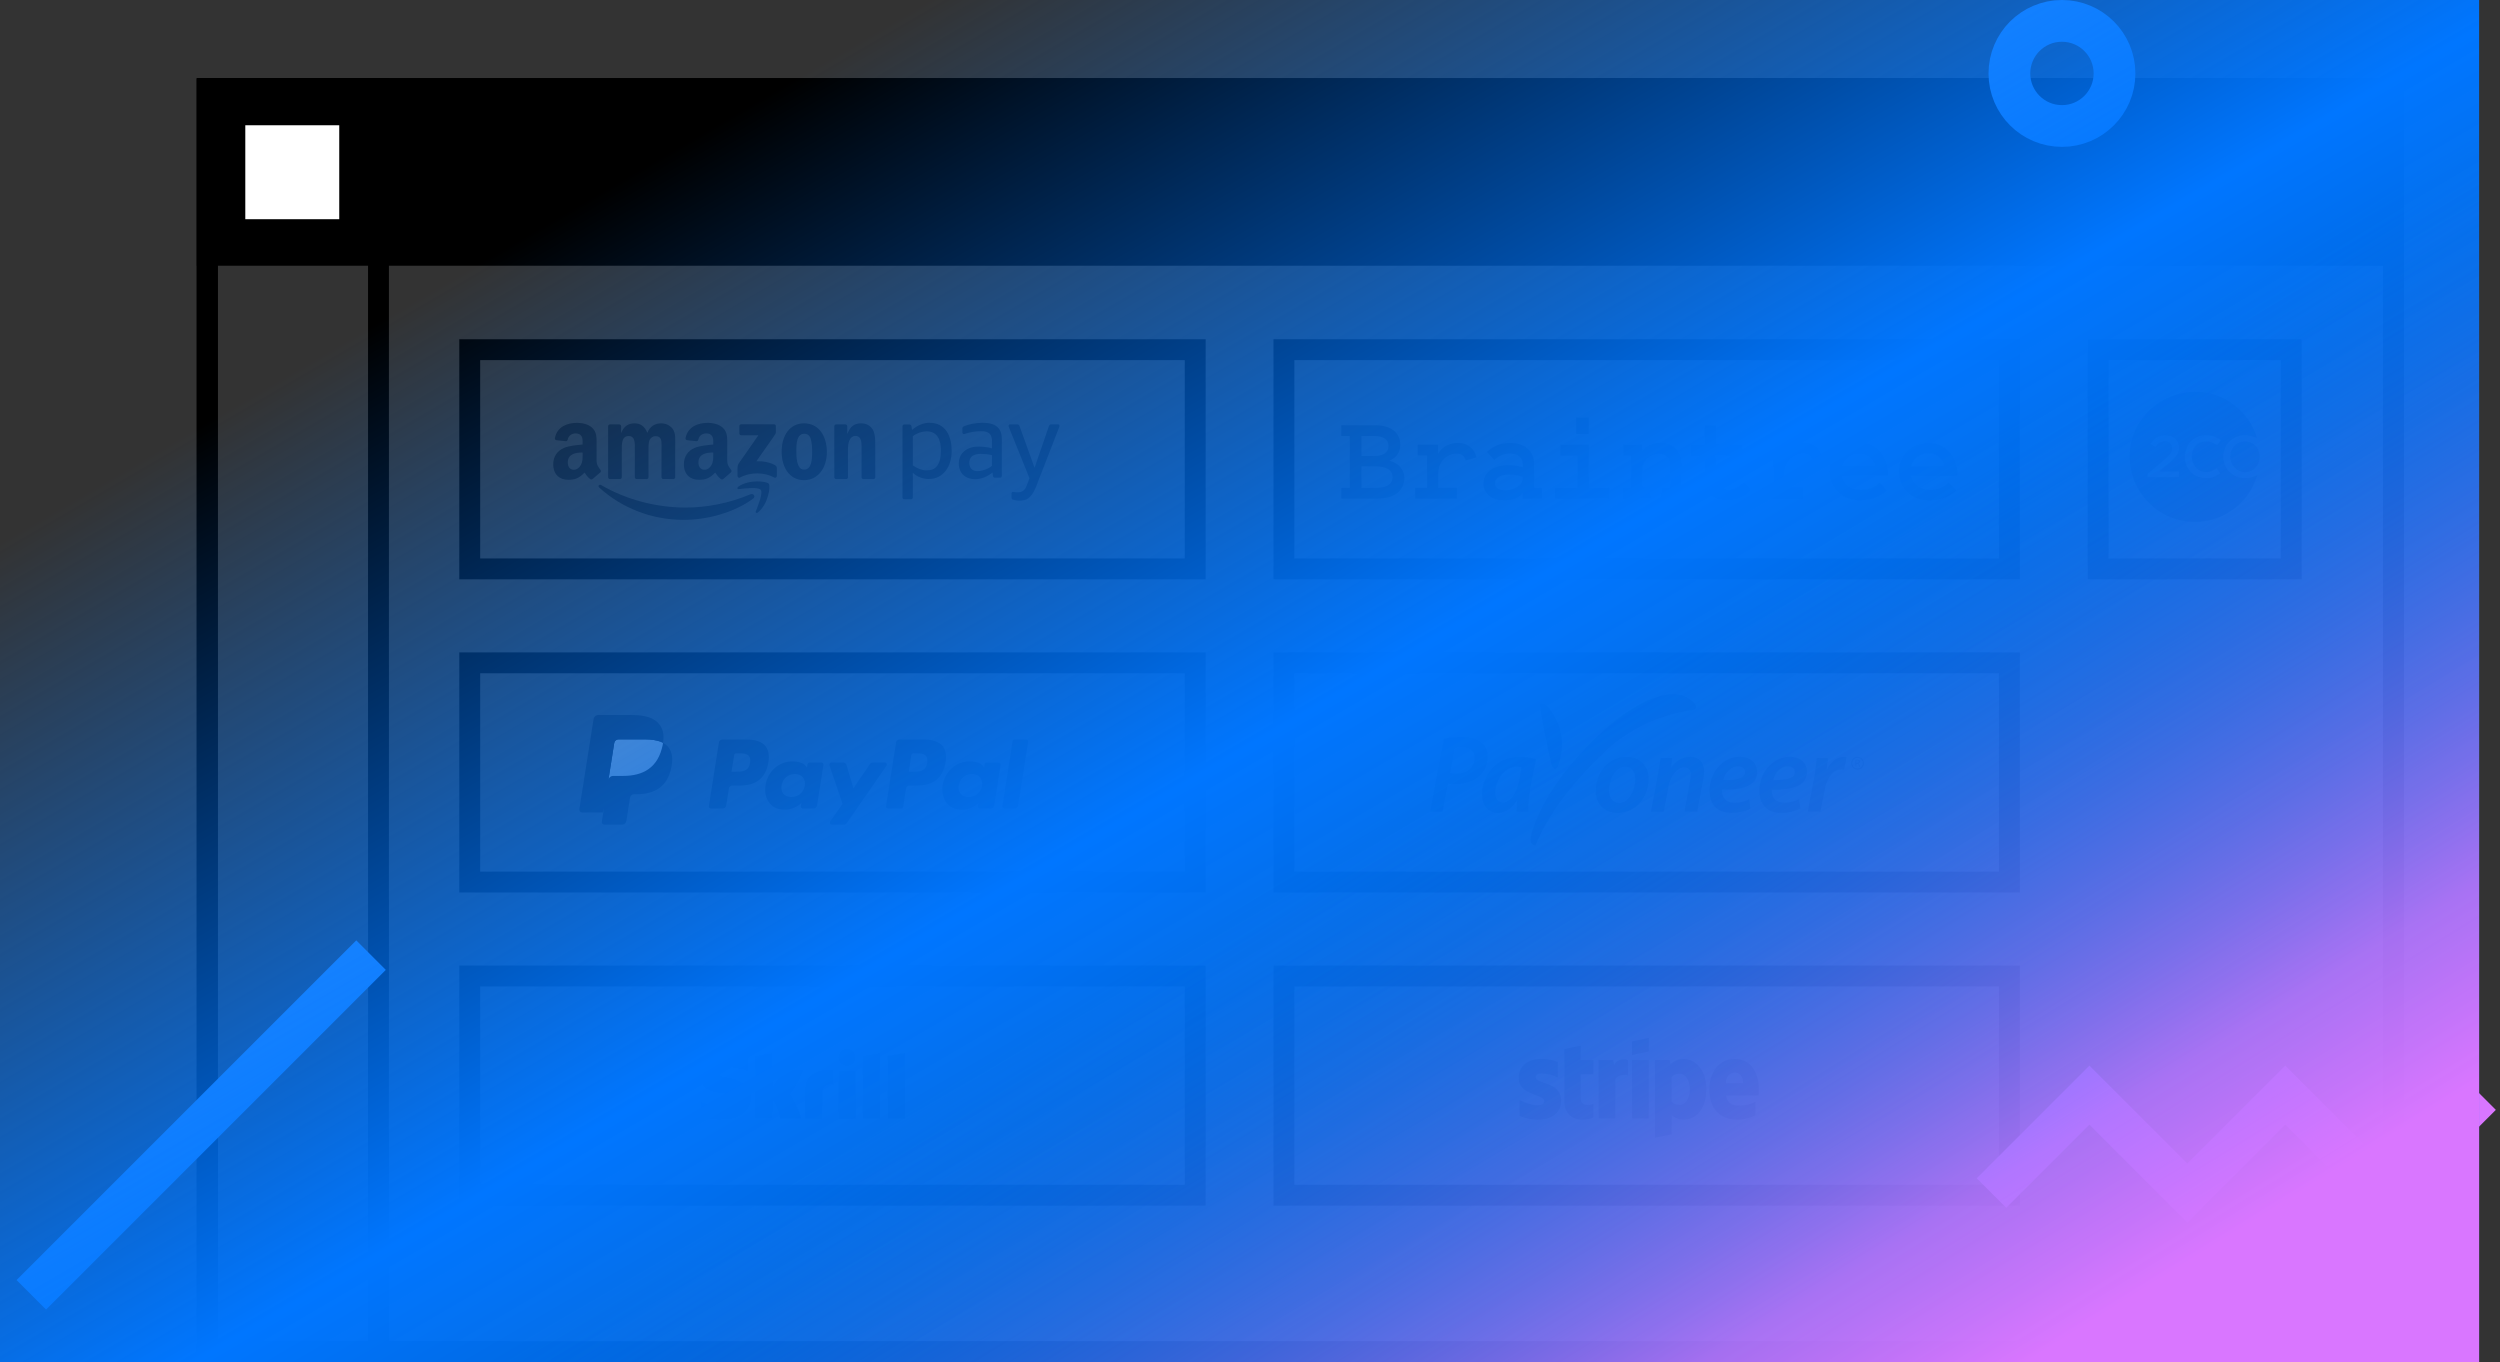 <svg width="479" height="261" viewBox="0 0 479 261" fill="none" xmlns="http://www.w3.org/2000/svg">
<rect x="0" y="0" width="479" height="261" fill="#333333" stroke="none"/>
<rect x="39.708" y="17" width="418.869" height="242" stroke="black" stroke-width="4"/>
<rect x="39.708" y="17" width="418.869" height="242" stroke="black" stroke-width="4"/>
<rect x="90" y="67" width="139" height="42" stroke="black" stroke-width="4"/>
<path fill-rule="evenodd" clip-rule="evenodd" d="M144.277 95.556C140.692 98.201 135.495 99.608 131.02 99.608C124.748 99.608 119.1 97.29 114.826 93.43C114.491 93.127 114.79 92.713 115.193 92.948C119.804 95.631 125.507 97.248 131.396 97.248C135.37 97.248 139.737 96.423 143.756 94.718C144.362 94.461 144.87 95.118 144.277 95.556Z" fill="#18191B"/>
<path fill-rule="evenodd" clip-rule="evenodd" d="M145.768 93.853C145.309 93.266 142.737 93.575 141.582 93.713C141.232 93.756 141.177 93.45 141.493 93.228C143.545 91.787 146.907 92.203 147.298 92.686C147.691 93.172 147.194 96.543 145.272 98.152C144.976 98.399 144.694 98.267 144.825 97.941C145.259 96.86 146.227 94.441 145.768 93.853Z" fill="#18191B"/>
<path fill-rule="evenodd" clip-rule="evenodd" d="M141.662 83.046V81.646C141.664 81.433 141.824 81.291 142.017 81.292L148.294 81.291C148.495 81.291 148.656 81.437 148.656 81.644V82.845C148.654 83.047 148.484 83.309 148.184 83.727L144.932 88.369C146.139 88.341 147.415 88.522 148.512 89.138C148.76 89.277 148.826 89.483 148.845 89.684V91.179C148.845 91.385 148.62 91.623 148.383 91.499C146.451 90.487 143.887 90.376 141.751 91.511C141.533 91.628 141.305 91.392 141.305 91.186V89.766C141.305 89.539 141.309 89.15 141.538 88.804L145.305 83.4L142.025 83.399C141.825 83.399 141.664 83.256 141.662 83.046Z" fill="#18191B"/>
<path fill-rule="evenodd" clip-rule="evenodd" d="M118.767 91.794H116.857C116.676 91.782 116.53 91.646 116.516 91.471L116.517 81.67C116.517 81.475 116.682 81.318 116.886 81.318L118.664 81.317C118.85 81.327 118.999 81.468 119.011 81.647V82.926H119.047C119.511 81.688 120.384 81.111 121.56 81.111C122.754 81.111 123.503 81.688 124.038 82.926C124.501 81.688 125.553 81.111 126.676 81.111C127.478 81.111 128.351 81.441 128.886 82.183C129.492 83.009 129.368 84.205 129.368 85.257L129.366 91.441C129.366 91.636 129.202 91.794 128.998 91.794H127.091C126.898 91.782 126.748 91.63 126.748 91.442L126.747 86.246C126.747 85.834 126.783 84.803 126.693 84.411C126.551 83.751 126.124 83.565 125.571 83.565C125.108 83.565 124.626 83.874 124.43 84.369C124.234 84.865 124.252 85.689 124.252 86.246V91.441C124.252 91.636 124.087 91.794 123.884 91.794H121.976C121.785 91.782 121.633 91.63 121.633 91.442L121.631 86.246C121.631 85.153 121.81 83.545 120.455 83.545C119.082 83.545 119.136 85.112 119.136 86.246L119.135 91.441C119.135 91.636 118.97 91.794 118.767 91.794Z" fill="#18191B"/>
<path fill-rule="evenodd" clip-rule="evenodd" d="M154.077 83.112C152.669 83.112 152.58 85.029 152.58 86.225C152.58 87.422 152.562 89.979 154.06 89.979C155.539 89.979 155.611 87.917 155.611 86.659C155.611 85.834 155.574 84.844 155.325 84.06C155.111 83.379 154.683 83.112 154.077 83.112ZM154.06 81.111C156.894 81.111 158.426 83.545 158.426 86.639C158.426 89.628 156.733 92 154.06 92C151.279 92 149.764 89.566 149.764 86.535C149.764 83.483 151.296 81.111 154.06 81.111Z" fill="#18191B"/>
<path fill-rule="evenodd" clip-rule="evenodd" d="M162.103 91.794H160.2C160.009 91.782 159.857 91.63 159.857 91.442L159.854 81.638C159.87 81.458 160.029 81.318 160.221 81.318L161.992 81.317C162.159 81.326 162.297 81.439 162.332 81.592V83.091H162.368C162.903 81.75 163.651 81.111 164.97 81.111C165.825 81.111 166.663 81.42 167.198 82.266C167.697 83.05 167.697 84.369 167.697 85.318V91.485C167.676 91.659 167.52 91.794 167.331 91.794H165.417C165.24 91.783 165.098 91.653 165.077 91.485V86.164C165.077 85.092 165.202 83.524 163.883 83.524C163.419 83.524 162.991 83.833 162.777 84.308C162.51 84.906 162.474 85.504 162.474 86.164V91.441C162.471 91.636 162.306 91.794 162.103 91.794Z" fill="#18191B"/>
<path fill-rule="evenodd" clip-rule="evenodd" d="M138.584 91.769C138.458 91.882 138.276 91.89 138.133 91.814C137.499 91.287 137.385 91.043 137.039 90.541C135.991 91.609 135.248 91.929 133.89 91.929C132.283 91.929 131.032 90.937 131.032 88.953C131.032 87.403 131.872 86.349 133.069 85.832C134.105 85.377 135.552 85.295 136.659 85.171V84.923C136.659 84.467 136.695 83.931 136.427 83.538C136.195 83.186 135.748 83.042 135.355 83.042C134.627 83.042 133.98 83.415 133.821 84.188C133.787 84.36 133.662 84.531 133.489 84.54L131.638 84.339C131.482 84.303 131.308 84.178 131.353 83.939C131.773 81.725 133.75 81.035 135.547 81.017H135.689C136.609 81.028 137.784 81.28 138.499 81.967C139.428 82.835 139.338 83.992 139.338 85.254V88.228C139.338 89.123 139.71 89.516 140.059 89.998C140.182 90.172 140.209 90.378 140.053 90.505C139.663 90.832 138.97 91.434 138.589 91.774L138.584 91.769ZM136.659 87.114C136.659 87.858 136.677 88.478 136.302 89.139C135.998 89.676 135.516 90.007 134.98 90.007C134.248 90.007 133.819 89.449 133.819 88.622C133.819 86.996 135.278 86.7 136.659 86.7V87.114Z" fill="#18191B"/>
<path fill-rule="evenodd" clip-rule="evenodd" d="M113.552 91.769C113.426 91.882 113.243 91.89 113.101 91.814C112.466 91.287 112.353 91.043 112.006 90.541C110.958 91.609 110.216 91.929 108.858 91.929C107.251 91.929 106 90.937 106 88.953C106 87.403 106.839 86.349 108.037 85.832C109.072 85.377 110.519 85.295 111.627 85.171V84.923C111.627 84.467 111.663 83.931 111.395 83.538C111.162 83.186 110.716 83.042 110.323 83.042C109.594 83.042 108.947 83.415 108.788 84.188C108.755 84.36 108.629 84.531 108.456 84.54L106.606 84.339C106.449 84.303 106.275 84.178 106.32 83.939C106.74 81.725 108.717 81.035 110.515 81.017H110.657C111.577 81.028 112.752 81.28 113.467 81.967C114.396 82.835 114.306 83.992 114.306 85.254V88.228C114.306 89.123 114.678 89.516 115.027 89.998C115.149 90.172 115.177 90.378 115.021 90.505C114.631 90.832 113.937 91.434 113.557 91.774L113.552 91.769ZM111.627 87.114C111.627 87.858 111.645 88.478 111.269 89.139C110.966 89.676 110.484 90.007 109.947 90.007C109.215 90.007 108.787 89.449 108.787 88.622C108.787 86.996 110.246 86.7 111.627 86.7V87.114Z" fill="#18191B"/>
<path fill-rule="evenodd" clip-rule="evenodd" d="M193.8 95.309C193.8 95.061 193.8 94.837 193.8 94.589C193.8 94.384 193.9 94.243 194.114 94.255C194.513 94.312 195.078 94.369 195.478 94.286C196.001 94.177 196.377 93.806 196.599 93.298C196.911 92.583 197.119 92.006 197.249 91.627L193.277 81.786C193.21 81.619 193.19 81.309 193.524 81.309H194.912C195.177 81.309 195.285 81.477 195.344 81.642L198.224 89.635L200.973 81.642C201.03 81.478 201.142 81.309 201.405 81.309H202.714C203.046 81.309 203.027 81.618 202.961 81.786L199.02 91.934C198.51 93.285 197.831 95.436 196.301 95.81C195.534 96.011 194.567 95.938 193.998 95.7C193.855 95.628 193.8 95.436 193.8 95.309Z" fill="#18191B"/>
<path fill-rule="evenodd" clip-rule="evenodd" d="M191.947 91.194C191.947 91.377 191.797 91.527 191.613 91.527H190.634C190.423 91.527 190.278 91.374 190.251 91.194L190.153 90.527C189.703 90.908 189.15 91.243 188.551 91.476C187.4 91.923 186.072 91.997 184.946 91.306C184.133 90.806 183.701 89.83 183.701 88.823C183.701 88.043 183.941 87.271 184.473 86.71C185.184 85.943 186.214 85.567 187.457 85.567C188.208 85.567 189.283 85.655 190.065 85.911V84.569C190.065 83.205 189.491 82.615 187.977 82.615C186.82 82.615 185.935 82.79 184.702 83.173C184.505 83.179 184.39 83.029 184.39 82.846V82.082C184.39 81.898 184.546 81.72 184.716 81.667C185.596 81.283 186.842 81.044 188.167 81C189.894 81 191.947 81.39 191.947 84.046V91.194ZM190.065 89.235V87.211C189.408 87.032 188.321 86.957 187.9 86.957C187.235 86.957 186.507 87.114 186.126 87.523C185.842 87.823 185.714 88.254 185.714 88.671C185.714 89.209 185.9 89.75 186.335 90.017C186.841 90.36 187.625 90.318 188.362 90.109C189.07 89.908 189.735 89.552 190.065 89.235Z" fill="#18191B"/>
<path fill-rule="evenodd" clip-rule="evenodd" d="M177.509 82.646C179.682 82.646 180.274 84.354 180.274 86.31C180.286 87.629 180.044 88.805 179.361 89.478C178.85 89.982 178.279 90.12 177.419 90.12C176.654 90.12 175.648 89.721 174.896 89.165V83.572C175.679 82.97 176.677 82.646 177.509 82.646ZM174.563 95.661H173.252C173.068 95.661 172.918 95.511 172.918 95.328C172.918 90.772 172.918 86.216 172.918 81.66C172.918 81.477 173.068 81.327 173.252 81.327H174.256C174.467 81.327 174.611 81.48 174.638 81.66L174.744 82.376C175.684 81.542 176.894 81.006 178.048 81.006C181.279 81.006 182.341 83.668 182.341 86.436C182.341 89.398 180.716 91.777 177.968 91.777C176.81 91.777 175.728 91.35 174.896 90.608V95.328C174.896 95.511 174.746 95.661 174.563 95.661Z" fill="#18191B"/>
<rect x="90" y="127" width="139" height="42" stroke="black" stroke-width="4"/>
<path d="M143.156 141.697H138.397C138.24 141.697 138.087 141.753 137.968 141.855C137.848 141.957 137.769 142.099 137.744 142.255L135.819 154.458C135.81 154.515 135.814 154.573 135.83 154.628C135.845 154.683 135.873 154.734 135.91 154.778C135.947 154.821 135.994 154.856 136.046 154.88C136.098 154.904 136.154 154.916 136.212 154.916H138.484C138.641 154.916 138.794 154.86 138.914 154.758C139.033 154.655 139.113 154.513 139.137 154.357L139.656 151.066C139.681 150.91 139.76 150.769 139.879 150.666C139.999 150.564 140.151 150.507 140.309 150.507H141.816C144.95 150.507 146.76 148.99 147.232 145.984C147.445 144.669 147.241 143.635 146.625 142.912C145.949 142.117 144.749 141.697 143.156 141.697ZM143.706 146.154C143.445 147.861 142.14 147.861 140.879 147.861H140.161L140.665 144.672C140.679 144.579 140.727 144.494 140.799 144.433C140.871 144.371 140.962 144.338 141.056 144.338H141.385C142.245 144.338 143.056 144.338 143.474 144.827C143.724 145.12 143.801 145.554 143.706 146.154ZM157.382 146.099H155.103C155.009 146.099 154.917 146.133 154.846 146.194C154.774 146.255 154.726 146.34 154.711 146.434L154.61 147.071L154.451 146.84C153.958 146.124 152.858 145.885 151.76 145.885C149.241 145.885 147.09 147.792 146.671 150.468C146.453 151.802 146.763 153.078 147.52 153.968C148.215 154.787 149.208 155.128 150.391 155.128C152.42 155.128 153.545 153.823 153.545 153.823L153.444 154.456C153.434 154.513 153.438 154.571 153.453 154.626C153.469 154.681 153.496 154.732 153.533 154.776C153.57 154.82 153.617 154.855 153.669 154.879C153.721 154.903 153.777 154.915 153.835 154.916H155.887C156.045 154.916 156.198 154.859 156.317 154.757C156.437 154.654 156.516 154.512 156.541 154.357L157.773 146.557C157.782 146.5 157.778 146.442 157.763 146.387C157.747 146.332 157.72 146.281 157.683 146.238C157.646 146.194 157.6 146.159 157.548 146.135C157.496 146.111 157.439 146.099 157.382 146.099ZM154.205 150.534C153.986 151.836 152.952 152.71 151.634 152.71C150.972 152.71 150.444 152.498 150.104 152.096C149.767 151.696 149.639 151.128 149.746 150.495C149.952 149.204 151.002 148.301 152.3 148.301C152.947 148.301 153.473 148.516 153.82 148.922C154.167 149.332 154.305 149.904 154.205 150.534ZM169.519 146.099H167.229C167.121 146.099 167.015 146.126 166.92 146.176C166.824 146.227 166.743 146.3 166.682 146.389L163.523 151.042L162.184 146.571C162.143 146.434 162.059 146.315 161.945 146.23C161.831 146.145 161.692 146.099 161.55 146.099H159.299C159.236 146.099 159.174 146.114 159.118 146.142C159.061 146.171 159.013 146.213 158.976 146.264C158.939 146.316 158.915 146.375 158.906 146.437C158.897 146.5 158.902 146.564 158.923 146.624L161.445 154.026L159.074 157.374C159.032 157.433 159.007 157.503 159.002 157.576C158.996 157.648 159.011 157.721 159.045 157.786C159.078 157.85 159.129 157.905 159.191 157.942C159.253 157.98 159.325 158 159.397 158H161.685C161.791 158 161.897 157.975 161.991 157.925C162.086 157.876 162.167 157.804 162.228 157.716L169.845 146.722C169.886 146.662 169.911 146.593 169.915 146.52C169.92 146.448 169.904 146.376 169.871 146.312C169.837 146.248 169.787 146.194 169.725 146.156C169.663 146.119 169.592 146.099 169.519 146.099Z" fill="#18191B"/>
<path d="M177.102 141.696H172.343C172.185 141.697 172.033 141.753 171.913 141.855C171.794 141.957 171.714 142.099 171.69 142.255L169.765 154.458C169.756 154.515 169.76 154.572 169.775 154.627C169.791 154.683 169.818 154.734 169.855 154.777C169.892 154.821 169.938 154.856 169.99 154.88C170.042 154.904 170.099 154.916 170.156 154.916H172.599C172.709 154.916 172.815 154.876 172.899 154.805C172.983 154.733 173.038 154.634 173.055 154.525L173.601 151.066C173.626 150.91 173.705 150.768 173.825 150.666C173.944 150.563 174.097 150.507 174.254 150.507H175.76C178.896 150.507 180.704 148.99 181.177 145.984C181.391 144.669 181.186 143.635 180.57 142.911C179.894 142.117 178.695 141.696 177.102 141.696ZM177.651 146.154C177.392 147.861 176.087 147.861 174.825 147.861H174.107L174.612 144.672C174.626 144.579 174.674 144.494 174.745 144.432C174.817 144.371 174.909 144.337 175.003 144.337H175.332C176.191 144.337 177.002 144.337 177.421 144.827C177.671 145.119 177.747 145.554 177.651 146.154ZM191.327 146.099H189.05C188.955 146.098 188.864 146.132 188.792 146.193C188.72 146.255 188.673 146.34 188.659 146.433L188.558 147.071L188.398 146.84C187.904 146.124 186.805 145.884 185.707 145.884C183.188 145.884 181.038 147.792 180.619 150.467C180.402 151.802 180.71 153.078 181.468 153.968C182.163 154.787 183.156 155.127 184.338 155.127C186.367 155.127 187.492 153.823 187.492 153.823L187.391 154.456C187.382 154.513 187.385 154.571 187.401 154.626C187.416 154.681 187.444 154.733 187.481 154.776C187.518 154.82 187.565 154.855 187.617 154.879C187.669 154.903 187.726 154.915 187.783 154.915H189.835C189.993 154.915 190.145 154.859 190.265 154.756C190.385 154.654 190.464 154.512 190.488 154.356L191.721 146.556C191.729 146.5 191.726 146.442 191.71 146.387C191.694 146.332 191.667 146.281 191.629 146.237C191.592 146.194 191.546 146.159 191.493 146.135C191.441 146.111 191.385 146.099 191.327 146.099ZM188.151 150.534C187.932 151.836 186.897 152.71 185.579 152.71C184.919 152.71 184.389 152.498 184.049 152.096C183.712 151.696 183.586 151.128 183.692 150.494C183.898 149.204 184.948 148.301 186.245 148.301C186.893 148.301 187.419 148.516 187.765 148.922C188.114 149.332 188.252 149.904 188.151 150.534ZM194.014 142.031L192.061 154.458C192.052 154.515 192.055 154.572 192.071 154.627C192.086 154.683 192.114 154.734 192.151 154.777C192.188 154.821 192.234 154.856 192.286 154.88C192.338 154.904 192.395 154.916 192.452 154.916H194.416C194.742 154.916 195.019 154.679 195.069 154.357L196.995 142.154C197.004 142.098 197.001 142.04 196.985 141.985C196.97 141.93 196.942 141.879 196.905 141.835C196.868 141.791 196.822 141.756 196.77 141.732C196.718 141.708 196.661 141.696 196.604 141.696H194.405C194.311 141.696 194.22 141.73 194.148 141.792C194.076 141.853 194.029 141.938 194.014 142.031Z" fill="#18191B"/>
<path d="M116.056 157.287L116.42 154.976L115.609 154.957H111.738L114.429 137.899C114.437 137.847 114.463 137.799 114.503 137.765C114.543 137.731 114.594 137.712 114.647 137.712H121.174C123.341 137.712 124.837 138.163 125.617 139.053C125.983 139.471 126.217 139.907 126.329 140.387C126.448 140.891 126.45 141.493 126.334 142.227L126.326 142.281V142.751L126.692 142.959C126.971 143.1 127.222 143.292 127.433 143.524C127.746 143.881 127.949 144.334 128.034 144.872C128.123 145.425 128.093 146.084 127.949 146.829C127.782 147.686 127.512 148.433 127.147 149.044C126.825 149.591 126.393 150.065 125.877 150.436C125.393 150.779 124.817 151.04 124.167 151.207C123.536 151.372 122.817 151.454 122.029 151.454H121.521C121.158 151.454 120.805 151.585 120.528 151.82C120.251 152.057 120.068 152.384 120.01 152.744L119.972 152.952L119.329 157.026L119.3 157.176C119.292 157.223 119.279 157.247 119.259 157.263C119.24 157.278 119.217 157.287 119.192 157.287H116.056Z" fill="#18191B"/>
<path d="M127.039 142.335C127.019 142.46 126.997 142.587 126.972 142.718C126.111 147.138 123.166 148.664 119.405 148.664H117.49C117.03 148.664 116.642 148.998 116.571 149.452L115.59 155.67L115.313 157.433C115.302 157.503 115.306 157.574 115.325 157.643C115.344 157.711 115.378 157.774 115.424 157.828C115.47 157.882 115.527 157.925 115.591 157.954C115.656 157.984 115.726 157.999 115.796 157.999H119.193C119.595 157.999 119.937 157.707 120 157.311L120.033 157.138L120.673 153.08L120.714 152.857C120.777 152.459 121.119 152.167 121.521 152.167H122.029C125.32 152.167 127.896 150.831 128.649 146.964C128.964 145.349 128.801 144.001 127.968 143.052C127.705 142.759 127.39 142.516 127.039 142.335Z" fill="#18191B"/>
<path d="M126.138 141.976C125.863 141.897 125.583 141.835 125.301 141.79C124.742 141.705 124.178 141.663 123.613 141.667H118.496C118.302 141.667 118.113 141.737 117.966 141.863C117.818 141.99 117.72 142.165 117.69 142.358L116.602 149.251L116.57 149.452C116.604 149.232 116.716 149.032 116.884 148.888C117.053 148.743 117.268 148.664 117.49 148.664H119.405C123.166 148.664 126.111 147.137 126.971 142.718C126.997 142.587 127.019 142.46 127.038 142.335C126.811 142.216 126.574 142.116 126.331 142.037C126.267 142.016 126.202 141.995 126.138 141.976Z" fill="#9B9B9B"/>
<path d="M117.69 142.358C117.72 142.165 117.817 141.99 117.965 141.863C118.113 141.737 118.302 141.667 118.497 141.668H123.613C124.219 141.668 124.784 141.708 125.301 141.791C125.65 141.846 125.995 141.928 126.331 142.037C126.585 142.121 126.821 142.22 127.039 142.335C127.295 140.702 127.037 139.59 126.154 138.583C125.18 137.475 123.423 137 121.175 137H114.648C114.188 137 113.797 137.334 113.726 137.788L111.007 155.022C110.994 155.102 110.999 155.183 111.021 155.261C111.043 155.339 111.082 155.412 111.134 155.473C111.187 155.535 111.252 155.584 111.326 155.618C111.399 155.652 111.479 155.67 111.56 155.67H115.59L116.602 149.251L117.69 142.358Z" fill="#18191B"/>
<rect x="90" y="187" width="139" height="42" stroke="black" stroke-width="4"/>
<path fill-rule="evenodd" clip-rule="evenodd" d="M162.298 204.233C163.191 204.233 163.915 203.509 163.915 202.617C163.915 201.724 163.191 201 162.298 201C161.406 201 160.683 201.724 160.683 202.617C160.683 203.509 161.406 204.233 162.298 204.233ZM149.914 205.105C149.841 205.289 149.316 206.772 148.046 208.31V201.736L144.661 202.405V214.32H148.046V210.637C149.026 212.107 149.51 214.32 149.51 214.32H153.563C153.162 212.654 151.408 209.58 151.408 209.58C152.983 207.584 153.674 205.458 153.784 205.105H149.914ZM158.811 204.981C155.779 205.078 154.241 206.438 154.241 209.142V214.32H157.548V210.097C157.548 208.478 157.76 207.785 159.68 207.718V205.028C159.357 204.96 158.811 204.981 158.811 204.981ZM138.986 206.418C138.571 206.39 137.612 206.328 137.612 205.464C137.612 204.422 138.993 204.422 139.512 204.422C140.423 204.422 141.603 204.691 142.446 204.943C142.446 204.943 142.916 205.109 143.316 205.279L143.353 205.289V202.434L143.302 202.418C142.307 202.07 141.151 201.736 139.007 201.736C135.31 201.736 134 203.889 134 205.734C134 206.798 134.456 209.301 138.69 209.59C139.049 209.612 140.001 209.667 140.001 210.559C140.001 211.296 139.221 211.731 137.91 211.731C136.472 211.731 135.078 211.365 134.231 211.017V213.958C135.499 214.29 136.928 214.456 138.603 214.456C142.218 214.456 143.837 212.418 143.837 210.399C143.837 208.109 142.025 206.621 138.986 206.418ZM160.659 214.32H163.939V205.116H160.659V214.32ZM170.115 202.323V214.32H173.396V201.736L170.115 202.323ZM165.328 202.323L168.606 201.736V214.32H165.328V202.323Z" fill="#18191B"/>
<rect x="246" y="187" width="139" height="42" stroke="black" stroke-width="4"/>
<path fill-rule="evenodd" clip-rule="evenodd" d="M337 208.749C337 205.478 335.416 202.897 332.387 202.897C329.346 202.897 327.506 205.478 327.506 208.724C327.506 212.57 329.679 214.512 332.796 214.512C334.317 214.512 335.467 214.167 336.336 213.681V211.126C335.467 211.56 334.47 211.829 333.205 211.829C331.966 211.829 330.867 211.394 330.726 209.886H336.975C336.975 209.72 337 209.056 337 208.749ZM330.688 207.535C330.688 206.091 331.57 205.491 332.375 205.491C333.154 205.491 333.985 206.091 333.985 207.535H330.688Z" fill="#18191B"/>
<path fill-rule="evenodd" clip-rule="evenodd" d="M322.574 202.897C321.322 202.897 320.517 203.485 320.069 203.894L319.903 203.101H317.092V218L320.287 217.323L320.299 213.707C320.759 214.039 321.437 214.512 322.561 214.512C324.848 214.512 326.931 212.672 326.931 208.621C326.918 204.916 324.81 202.897 322.574 202.897ZM321.807 211.701C321.053 211.701 320.606 211.433 320.299 211.1L320.287 206.36C320.619 205.989 321.079 205.734 321.807 205.734C322.97 205.734 323.775 207.037 323.775 208.711C323.775 210.423 322.983 211.701 321.807 211.701Z" fill="#18191B"/>
<path fill-rule="evenodd" clip-rule="evenodd" d="M315.904 201.453V198.859L312.696 199.536V202.143L315.904 201.453Z" fill="#18191B"/>
<path d="M315.904 203.114H312.696V214.294H315.904V203.114Z" fill="#18191B"/>
<path fill-rule="evenodd" clip-rule="evenodd" d="M309.259 204.059L309.055 203.114H306.295V214.294H309.489V206.717C310.243 205.733 311.521 205.912 311.917 206.052V203.114C311.508 202.96 310.013 202.679 309.259 204.059Z" fill="#18191B"/>
<path fill-rule="evenodd" clip-rule="evenodd" d="M302.871 200.341L299.753 201.005L299.74 211.24C299.74 213.131 301.159 214.524 303.05 214.524C304.097 214.524 304.864 214.332 305.286 214.102V211.509C304.877 211.675 302.858 212.262 302.858 210.371V205.835H305.286V203.114H302.858L302.871 200.341Z" fill="#18191B"/>
<path fill-rule="evenodd" clip-rule="evenodd" d="M294.233 206.36C294.233 205.861 294.642 205.67 295.319 205.67C296.29 205.67 297.517 205.964 298.488 206.488V203.485C297.427 203.063 296.379 202.897 295.319 202.897C292.725 202.897 291 204.251 291 206.513C291 210.04 295.856 209.478 295.856 210.998C295.856 211.586 295.344 211.778 294.629 211.778C293.568 211.778 292.214 211.343 291.141 210.755V213.796C292.329 214.307 293.53 214.525 294.629 214.525C297.287 214.525 299.114 213.209 299.114 210.921C299.101 207.114 294.233 207.791 294.233 206.36Z" fill="#18191B"/>
<rect x="402" y="67" width="37" height="42" stroke="black" stroke-width="4"/>
<path d="M432.946 87.511C432.939 89.2 431.71 90.5 430.143 90.474C428.596 90.451 427.328 89.111 427.317 87.487C427.305 85.79 428.538 84.552 430.221 84.572C431.778 84.59 432.953 85.855 432.946 87.511ZM431.247 91.477C431.599 91.397 432.56 91.033 432.56 91.033C432.56 91.033 432.225 91.882 432.011 92.379C429.86 97.48 424.555 100.558 419.033 99.916C413.658 99.29 409.226 95.108 408.258 89.749C406.952 82.521 412.049 75.848 419.434 75.117C425.021 74.563 430.156 77.999 432.098 82.888C432.209 83.168 432.287 83.462 432.44 83.942C431.06 83.379 429.864 83.171 428.634 83.653C426.541 84.472 425.509 86.666 426.194 88.842C426.831 90.868 429.011 91.989 431.247 91.477ZM413.695 90.348C413.695 90.348 414.264 89.822 414.434 89.681C415.247 89.006 416.096 88.372 416.802 87.58C417.866 86.386 417.72 84.647 416.502 83.852C415.259 83.041 413.367 83.343 412.432 84.508C412.341 84.623 412.031 85.055 412.031 85.055L412.959 85.651C412.959 85.651 413.147 85.438 413.252 85.298C413.472 85.006 413.783 84.776 414.13 84.662C414.752 84.458 415.382 84.463 415.848 84.995C416.332 85.548 416.275 86.178 415.908 86.789C415.694 87.145 415.417 87.444 415.096 87.713C414.17 88.492 413.258 89.267 412.336 90.052C412.191 90.175 411.437 90.761 411.437 90.761L411.431 91.414H417.495L417.49 90.348L416.903 90.351L413.695 90.348ZM420.174 86.269C420.616 85.15 421.58 84.553 422.853 84.567C423.421 84.573 423.901 84.797 424.385 85.049C424.51 85.115 424.831 85.289 424.831 85.289L425.51 84.339L425.011 84.008C423.514 83.045 421.434 83.185 420.017 84.328C418.783 85.323 418.27 87.322 418.835 88.923C419.431 90.605 420.84 91.614 422.84 91.613C423.544 91.655 424.324 91.421 425.031 90.924C425.168 90.827 425.33 90.736 425.372 90.647L424.72 89.694L424.063 90.117C422.936 90.681 421.802 90.567 420.966 89.808C419.986 88.918 419.674 87.53 420.174 86.269Z" fill="#18191B"/>
<rect x="246" y="127" width="139" height="42" stroke="black" stroke-width="4"/>
<path d="M295.148 135.353C295.25 137.672 297.253 146.518 297.253 146.518C297.989 148.309 298.623 146.518 298.623 146.518C301.046 139.25 296.094 135.039 296.094 135.039C294.83 134.3 295.148 135.353 295.148 135.353ZM323.9 134.09C323.9 134.09 326.325 135.775 323.9 136.091C323.9 136.091 314.842 137.144 308.102 143.465C308.102 143.465 297.989 152.31 294.199 162C294.199 162 292.935 162 293.358 160.105C293.778 158.209 296.305 149.888 307.574 139.673C307.574 139.673 318.425 129.772 323.9 134.09Z" fill="#18191B"/>
<path d="M277.818 148.112C278.218 148.196 278.577 148.238 279.105 148.238C281.171 148.238 282.563 146.909 282.563 145.221C282.563 143.703 281.487 143.155 280.097 143.155C279.483 143.155 279.02 143.197 278.725 143.281L277.818 148.112ZM276.657 141.53C277.522 141.319 278.809 141.193 280.075 141.193C281.404 141.193 282.796 141.466 283.724 142.205C284.547 142.838 285.032 143.765 285.032 145.032C285.032 146.719 284.23 148.091 283.217 148.892C282.079 149.799 280.453 150.242 278.766 150.242C278.259 150.242 277.818 150.178 277.437 150.137L276.404 155.516H274L276.657 141.53Z" fill="#18191B"/>
<path d="M291.548 147.014C291.296 146.95 290.98 146.909 290.537 146.909C288.28 146.909 286.507 149.462 286.507 151.804C286.507 152.878 286.908 153.765 287.985 153.765C289.144 153.765 290.537 152.331 291.022 149.715L291.548 147.014ZM290.557 155.516C290.557 154.903 290.641 154.082 290.727 153.215H290.684C289.672 155.094 288.3 155.748 286.993 155.748C285.158 155.748 283.954 154.313 283.954 152.246C283.954 148.745 286.401 145.01 291.19 145.01C292.308 145.01 293.51 145.221 294.312 145.474L293.237 150.832C292.94 152.351 292.772 154.292 292.815 155.516H290.557Z" fill="#18191B"/>
<path d="M308.273 151.444C308.273 152.856 309.011 153.85 310.277 153.85C312.112 153.85 313.336 151.318 313.336 149.272C313.336 148.216 312.85 146.908 311.375 146.908C309.413 146.908 308.273 149.525 308.273 151.444ZM315.867 149.252C315.867 152.752 313.441 155.747 309.94 155.747C307.344 155.747 305.743 153.954 305.743 151.507C305.743 148.027 308.168 145.01 311.67 145.01C314.433 145.01 315.867 146.993 315.867 149.252Z" fill="#18191B"/>
<path d="M316.33 155.516L317.66 148.428C317.912 147.204 318.06 146.128 318.187 145.243H320.382L320.149 147.078H320.191C321.139 145.706 322.448 145.01 323.882 145.01C325.358 145.01 326.498 145.897 326.498 147.838C326.498 148.301 326.415 149.018 326.309 149.525L325.189 155.516H322.721L323.817 149.715C323.882 149.335 323.945 148.892 323.945 148.491C323.945 147.626 323.629 147.014 322.659 147.014C321.541 147.014 320.106 148.363 319.663 150.77L318.777 155.516H316.33Z" fill="#18191B"/>
<path d="M333.034 146.845C331.493 146.845 330.482 148.216 330.187 149.462C332.717 149.482 334.343 149.145 334.343 147.901C334.343 147.247 333.815 146.845 333.034 146.845ZM335.375 154.924C334.362 155.451 332.993 155.747 331.747 155.747C328.902 155.747 327.53 153.997 327.53 151.486C327.53 148.385 329.807 145.01 333.351 145.01C335.375 145.01 336.663 146.17 336.663 147.901C336.663 150.537 333.9 151.38 329.935 151.296C329.891 151.655 329.976 152.35 330.208 152.752C330.61 153.449 331.346 153.807 332.317 153.807C333.479 153.807 334.405 153.511 335.146 153.132L335.375 154.924Z" fill="#18191B"/>
<path d="M342.588 146.845C341.049 146.845 340.035 148.216 339.74 149.462C342.271 149.482 343.896 149.145 343.896 147.901C343.896 147.247 343.369 146.845 342.588 146.845ZM344.929 154.924C343.918 155.451 342.546 155.747 341.303 155.747C338.455 155.747 337.083 153.997 337.083 151.486C337.083 148.385 339.36 145.01 342.904 145.01C344.929 145.01 346.218 146.17 346.218 147.901C346.218 150.537 343.454 151.38 339.488 151.296C339.445 151.655 339.53 152.35 339.762 152.752C340.163 153.449 340.901 153.807 341.871 153.807C343.032 153.807 343.959 153.511 344.7 153.132L344.929 154.924Z" fill="#18191B"/>
<path d="M346.364 155.516L347.566 149.187C347.84 147.732 347.987 146.15 348.091 145.243H350.223C350.159 145.939 350.097 146.656 349.991 147.395H350.053C350.752 146.023 351.868 145.01 353.261 145.01C353.452 145.01 353.641 145.032 353.81 145.032L353.324 147.437C353.198 147.415 353.029 147.415 352.86 147.415C351.108 147.415 349.991 149.187 349.591 151.381L348.81 155.516H346.364Z" fill="#18191B"/>
<path d="M355.678 146.183H355.857C356.042 146.183 356.164 146.08 356.164 145.924C356.164 145.75 356.036 145.673 355.851 145.673C355.766 145.673 355.706 145.679 355.678 145.686V146.183ZM355.501 145.563C355.591 145.547 355.719 145.535 355.838 145.535C356.025 145.535 356.149 145.573 356.231 145.647C356.298 145.707 356.338 145.8 356.338 145.907C356.338 146.084 356.226 146.203 356.083 146.251V146.258C356.187 146.293 356.248 146.391 356.283 146.532C356.326 146.72 356.359 146.852 356.387 146.905H356.205C356.183 146.864 356.153 146.749 356.118 146.58C356.077 146.392 356.001 146.323 355.842 146.316H355.678V146.905H355.501V145.563Z" fill="#18191B"/>
<path d="M355.904 145.01C355.234 145.01 354.689 145.555 354.689 146.226C354.689 146.896 355.234 147.442 355.904 147.442C356.575 147.442 357.12 146.896 357.12 146.226C357.12 145.555 356.575 145.01 355.904 145.01ZM355.904 145.198C356.471 145.198 356.931 145.657 356.931 146.226C356.931 146.794 356.471 147.255 355.904 147.255C355.336 147.255 354.876 146.794 354.876 146.226C354.876 145.657 355.336 145.198 355.904 145.198Z" fill="#18191B"/>
<path d="M260.853 93.474H263.616C265.749 93.474 266.815 92.771 266.815 91.414C266.815 90.082 265.676 89.354 263.446 89.354H260.853V93.474ZM260.853 83.538V87.367H263.277C265.094 87.367 266.039 86.689 266.039 85.453C266.039 84.192 265.07 83.538 263.252 83.538H260.853ZM257 95.534V93.474H258.624V83.538H257V81.478H263.495C266.475 81.478 268.293 82.859 268.293 85.259C268.293 86.834 267.372 87.803 266.209 88.264C267.881 88.724 269.069 89.912 269.069 91.535C269.069 94.104 267.081 95.534 263.834 95.534H257Z" fill="#18191B"/>
<path d="M280.846 88.215C280.604 87.391 279.998 86.906 279.198 86.906C277.333 86.906 275.563 88.288 275.563 90.808V93.474H279.15V95.534H271.153V93.474H273.431V87.27H271.637V85.21H275.539V86.955C276.194 85.743 277.526 84.871 279.295 84.871C281.283 84.871 282.518 86.01 282.882 87.634L280.846 88.215Z" fill="#18191B"/>
<path d="M291.753 91.366C291.074 91.124 290.056 90.93 289.111 90.93C287.754 90.93 286.445 91.366 286.445 92.602C286.445 93.523 287.269 93.959 288.408 93.959C289.983 93.959 291.753 93.111 291.753 91.657V91.366ZM291.753 89.524V88.943C291.753 87.489 290.589 86.883 289.329 86.883C288.142 86.883 287.124 87.368 286.3 88.119L284.894 86.592C285.864 85.695 287.245 84.871 289.329 84.871C291.922 84.871 293.934 86.253 293.934 88.87V93.474H295.436V95.534H291.753V94.444C291.195 95.341 289.693 95.874 288.214 95.874C286.082 95.874 284.24 94.783 284.24 92.626C284.24 90.082 286.736 89.112 289.014 89.112C290.129 89.112 291.05 89.331 291.753 89.524Z" fill="#18191B"/>
<path d="M304.404 83.15H302.005V80H304.404V83.15ZM308.378 93.474V95.534H297.958V93.474H302.271V87.27H298.975V85.21H304.404V93.474H308.378Z" fill="#18191B"/>
<path d="M310.948 93.474H312.523V87.27H311.044V85.21H314.631V86.543C315.261 85.525 316.57 84.871 318.169 84.871C320.472 84.871 322.119 86.325 322.119 88.676V93.474H323.695V95.534H318.339V93.474H319.987V89.257C319.987 87.464 318.896 86.955 317.903 86.955C316.279 86.955 314.656 88.167 314.656 90.033V93.474H316.303V95.534H310.948V93.474Z" fill="#18191B"/>
<path d="M326.627 87.27H323.938V85.21H326.627V81.478H328.76V85.21H333.776V87.27H328.76V91.608C328.76 93.208 329.875 93.862 331.159 93.862C332.371 93.862 333.389 93.184 334.14 92.433L335.57 93.911C334.625 94.929 333.171 95.874 331.159 95.874C328.566 95.874 326.627 94.444 326.627 91.681V87.27Z" fill="#18191B"/>
<path d="M347.203 88.215C346.96 87.391 346.355 86.906 345.555 86.906C343.689 86.906 341.92 88.288 341.92 90.808V93.474H345.507V95.534H337.509V93.474H339.787V87.27H337.994V85.21H341.896V86.955C342.55 85.743 343.883 84.871 345.652 84.871C347.639 84.871 348.875 86.01 349.239 87.634L347.203 88.215Z" fill="#18191B"/>
<path d="M352.946 89.306H359.295C358.98 87.828 357.672 86.834 356.218 86.834C354.569 86.834 353.309 87.852 352.946 89.306ZM361.549 93.959C360.483 95.074 358.593 95.874 356.484 95.874C353.019 95.874 350.595 93.547 350.595 90.373C350.595 87.198 352.946 84.871 356.218 84.871C359.465 84.871 361.743 87.368 361.743 90.76V91.124H352.849C353.212 92.844 354.642 93.886 356.508 93.886C358.059 93.886 359.392 93.256 360.119 92.457L361.549 93.959Z" fill="#18191B"/>
<path d="M366.203 89.306H372.552C372.237 87.828 370.928 86.834 369.474 86.834C367.827 86.834 366.566 87.852 366.203 89.306ZM374.806 93.959C373.739 95.074 371.849 95.874 369.741 95.874C366.275 95.874 363.852 93.547 363.852 90.373C363.852 87.198 366.203 84.871 369.474 84.871C372.722 84.871 375 87.368 375 90.76V91.124H366.106C366.469 92.844 367.899 93.886 369.765 93.886C371.316 93.886 372.649 93.256 373.376 92.457L374.806 93.959Z" fill="#18191B"/>
<rect x="246" y="67" width="139" height="42" stroke="black" stroke-width="4"/>
<rect x="39.708" y="17" width="32.81" height="242" stroke="black" stroke-width="4"/>
<rect x="39.708" y="17" width="418.869" height="31.912" fill="black" stroke="black" stroke-width="4"/>
<rect x="47" y="24" width="18" height="18" fill="white"/>
<path d="M6 248.091L71.091 183" stroke="#3B96FF" stroke-width="8"/>
<circle cx="395.071" cy="14.071" r="10.071" stroke="#3B96FF" stroke-width="8"/>
<path d="M381.569 228.586L400.33 209.825L419.092 228.586L437.853 209.825L456.614 228.586L475.375 209.825" stroke="#D976FF" stroke-width="8"/>
<g style="mix-blend-mode:lighten">
<rect width="475" height="261" fill="url(#paint0_linear)"/>
</g>
<g style="mix-blend-mode:lighten">
<path d="M0 2.145H475V261H0V2.145Z" fill="url(#paint1_linear)"/>
</g>
<defs>
<linearGradient id="paint0_linear" x1="138.63" y1="23.006" x2="313.499" y2="322.684" gradientUnits="userSpaceOnUse">
<stop stop-color="#0076FF" stop-opacity="0"/>
<stop offset="0.445" stop-color="#0076FF"/>
<stop offset="1" stop-color="#0076FF" stop-opacity="0.4"/>
</linearGradient>
<linearGradient id="paint1_linear" x1="437.879" y1="230.252" x2="356.64" y2="99.257" gradientUnits="userSpaceOnUse">
<stop stop-color="#D976FF"/>
<stop offset="0.211" stop-color="#BD76FF" stop-opacity="0.871"/>
<stop offset="1" stop-color="#0076FF" stop-opacity="0"/>
</linearGradient>
</defs>
</svg>
